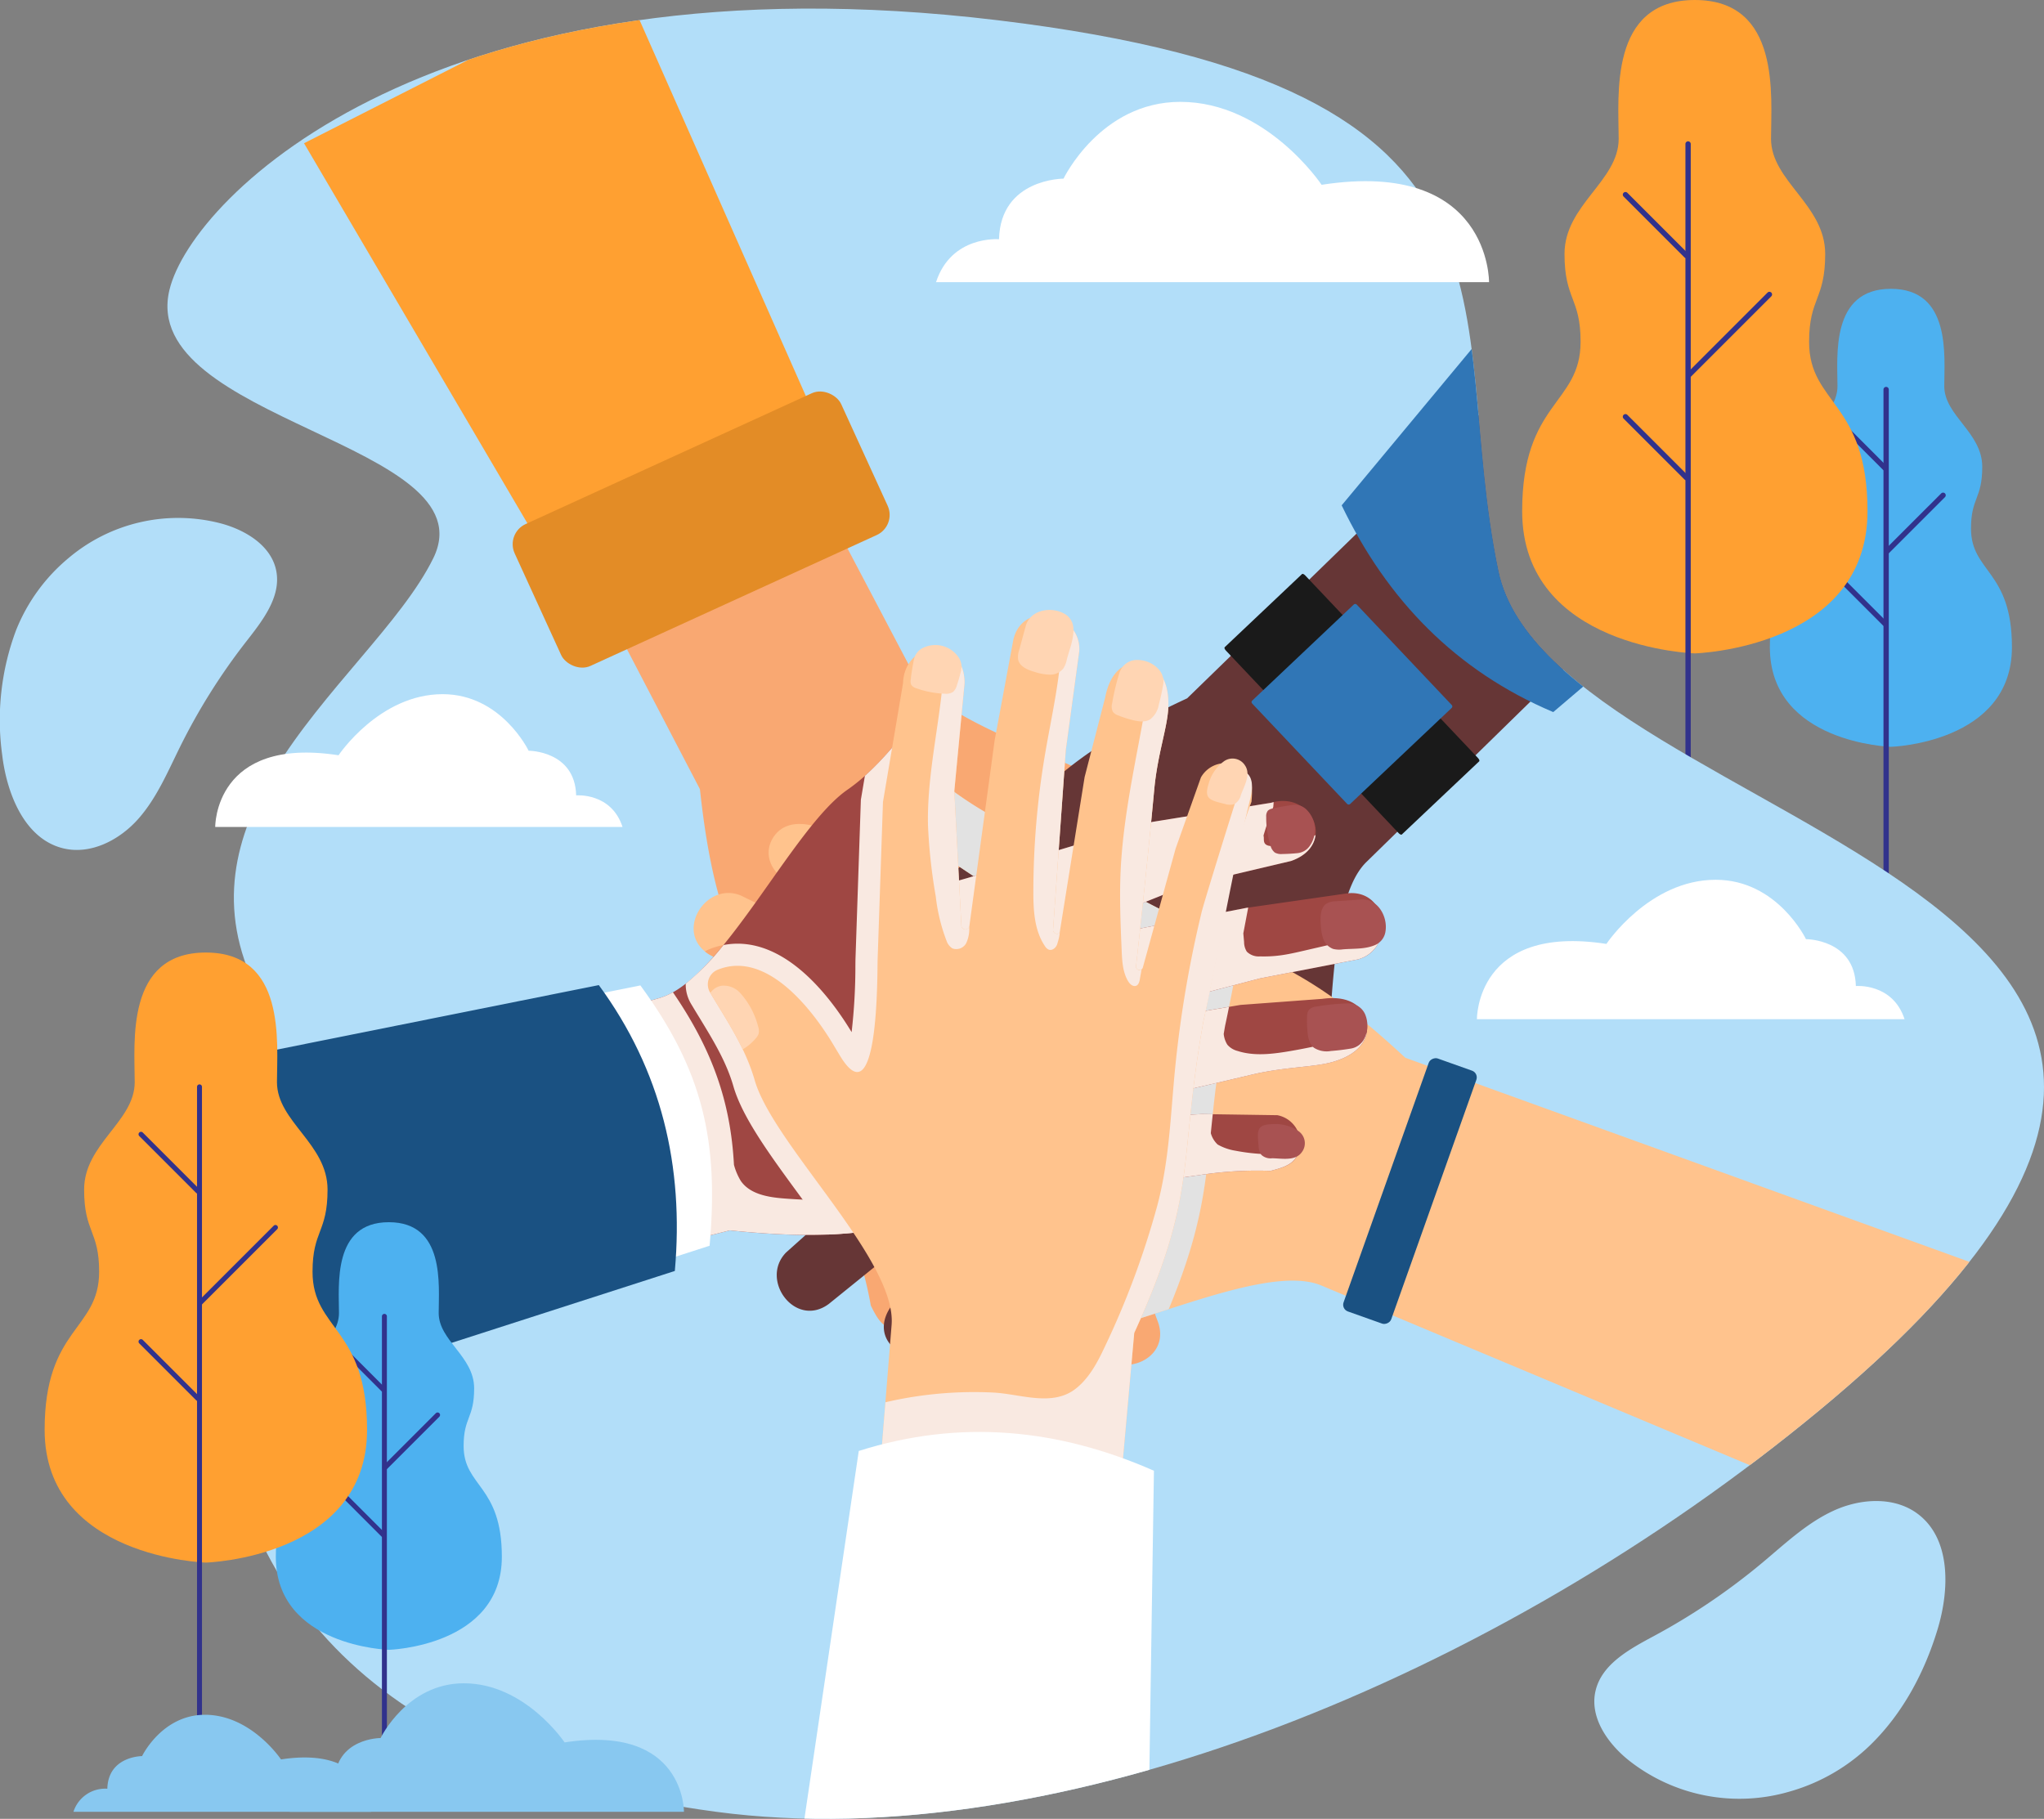 <svg xmlns="http://www.w3.org/2000/svg" xmlns:xlink="http://www.w3.org/1999/xlink" width="400" height="355.971" viewBox="0 0 400 355.971">
  <rect x="0" y="0" width="400" height="355.971" fill="#808080" stroke="none"/>
  <defs>
    <clipPath id="clip-path">
      <path id="Trazado_717977" data-name="Trazado 717977" d="M372.731,159.336c-10.762-51.406,11.31-94.668-98.014-107.828s-157.608,34.2-162.077,52.78c-6.169,25.65,62.678,29.99,51.636,52.505-6.107,12.454-21.595,25.945-31.123,41.637-7.7,12.678-11.5,26.8-3.329,42.966,4.246,8.4-55.027,141.429,89.807,160.745,66.945,8.928,153.024-26.5,215.947-78.619,123.668-102.438-52.084-112.781-62.847-164.187Z" transform="translate(-112.248 -49.231)" fill="none"/>
    </clipPath>
  </defs>
  <g id="Layer_1" transform="translate(-83.775 -47.769)">
    <g id="_187700000" data-name=" 187700000" transform="translate(83.775 47.769)">
      <g id="Grupo_1015412" data-name="Grupo 1015412">
        <g id="Grupo_1015398" data-name="Grupo 1015398" transform="translate(297.885)">
          <g id="Grupo_1015396" data-name="Grupo 1015396" transform="translate(48.462 56.524)">
            <path id="_186327680" data-name=" 186327680" d="M392.751,143.795c0-6.095-2.207-5.748-2.207-12.076,0-6.733,7.432-9.985,7.432-15.79s-1.395-19.042,10.45-19.042,10.449,13.236,10.449,19.042,7.431,9.057,7.431,15.79c0,6.328-2.2,5.982-2.2,12.076,0,8.592,8.011,8.186,8.011,23.222,0,18.81-23.686,19.506-23.686,19.506s-23.688-.7-23.688-19.506C384.738,151.98,392.751,152.387,392.751,143.795Z" transform="translate(-384.738 -96.886)" fill="#4db1f0"/>
            <path id="_186380968" data-name=" 186380968" d="M404.583,217.565a.52.52,0,0,0,.52-.52V114.107a.52.52,0,1,0-1.039,0V217.045a.52.52,0,0,0,.52.52Z" transform="translate(-381.824 -94.368)" fill="#31328c"/>
            <path id="_186381040" data-name=" 186381040" d="M405.475,129.04a.518.518,0,0,0,.367-.885l-8.359-8.362a.519.519,0,0,0-.734.733l8.359,8.363a.52.52,0,0,0,.367.151Z" transform="translate(-382.95 -93.455)" fill="#31328c"/>
            <path id="_186381112" data-name=" 186381112" d="M405.475,155.514a.518.518,0,0,0,.367-.885l-8.359-8.362a.52.52,0,0,0-.734.735l8.359,8.361a.52.52,0,0,0,.367.151Z" transform="translate(-382.95 -89.462)" fill="#31328c"/>
            <path id="_186381184" data-name=" 186381184" d="M404.683,143.614a.506.506,0,0,0,.366-.151l11.032-11.03a.519.519,0,0,0-.734-.734l-11.032,11.03a.518.518,0,0,0,0,.734.511.511,0,0,0,.367.151Z" transform="translate(-381.809 -91.659)" fill="#31328c"/>
          </g>
          <g id="Grupo_1015397" data-name="Grupo 1015397">
            <path id="_186381256" data-name=" 186381256" d="M354.055,114.687c0-8.7-3.147-8.2-3.147-17.226,0-9.607,10.6-14.245,10.6-22.527s-1.987-27.165,14.907-27.165,14.906,18.883,14.906,27.165,10.6,12.92,10.6,22.527c0,9.027-3.149,8.531-3.149,17.226,0,12.258,11.43,11.678,11.43,33.128,0,26.834-33.79,27.83-33.79,27.83s-33.791-1-33.791-27.83c0-21.45,11.43-20.87,11.429-33.128Z" transform="translate(-342.626 -47.769)" fill="#ffa031"/>
            <path id="_186381328" data-name=" 186381328" d="M370.905,219.677a.52.52,0,0,0,.519-.519V72.306a.52.52,0,0,0-1.039,0V219.158a.52.52,0,0,0,.52.519Z" transform="translate(-338.44 -44.147)" fill="#31328c"/>
            <path id="_186381400" data-name=" 186381400" d="M372.182,93.388a.52.52,0,0,0,.367-.886L360.622,80.575a.519.519,0,0,0-.734.734l11.925,11.926A.516.516,0,0,0,372.182,93.388Z" transform="translate(-340.046 -42.845)" fill="#31328c"/>
            <path id="_186381472" data-name=" 186381472" d="M372.182,131.155a.52.52,0,0,0,.367-.887l-11.927-11.926a.519.519,0,0,0-.734.734L371.813,131a.515.515,0,0,0,.369.152Z" transform="translate(-340.046 -37.15)" fill="#31328c"/>
            <path id="_186381496" data-name=" 186381496" d="M371.049,114.181a.516.516,0,0,0,.367-.152l15.736-15.736a.519.519,0,1,0-.733-.734L370.682,113.3a.52.52,0,0,0,0,.734.514.514,0,0,0,.367.152Z" transform="translate(-338.418 -40.284)" fill="#31328c"/>
          </g>
        </g>
        <path id="_184523544" data-name=" 184523544" d="M372.731,159.336c-10.762-51.406,11.31-94.668-98.014-107.828s-157.608,34.2-162.077,52.78c-6.169,25.65,62.678,29.99,51.636,52.505-6.107,12.454-21.595,25.945-31.123,41.637-7.7,12.678-11.5,26.8-3.329,42.966,4.246,8.4-55.027,141.429,89.807,160.745,66.945,8.928,153.024-26.5,215.947-78.619,123.668-102.438-52.084-112.781-62.847-164.187Z" transform="translate(-79.481 -47.549)" fill="#b2def9"/>
        <g id="Grupo_1015408" data-name="Grupo 1015408" transform="translate(32.767 1.682)">
          <g id="Grupo_1015407" data-name="Grupo 1015407" clip-path="url(#clip-path)">
            <g id="Grupo_1015406" data-name="Grupo 1015406" transform="translate(-19.177 -5.296)">
              <g id="Grupo_1015405" data-name="Grupo 1015405">
                <g id="Grupo_1015404" data-name="Grupo 1015404">
                  <g id="Grupo_1015399" data-name="Grupo 1015399" transform="translate(45.902)">
                    <path id="_1845237601" data-name=" 1845237601" d="M211.165,99.019l38.471,73.1c5.942,11.289,37.926,18.454,47.512,27.447h0c4.841,4.542,10.523,7.169,16.291,10.292a3.092,3.092,0,0,1,.99,4.592c-6.232,8.193-19.837,2.781-26.844-.978l-2.288-1.228c-13.2-7.082,2.215,17.973,3.337,20.065l14.795,26.9,8.515,21.986c4.061,7.382-5.382,14.352-10.327,6.209l-9.09-19.21-14.663-21.94a.789.789,0,0,0-1.382.746l14.34,33.767,6.92,18.781c2.477,7.741-8.831,11.36-12.235,4.657l-7.627-17.963-15.849-31.5c-.338-.672-1.646-.434-1.306.42L272,283.58l4.5,15.41c2.15,5.923-.555,8.68-2.793,9.5-3.776,1.39-6.79-1.113-8.782-4.792-1.916-3.539-2.854-8.923-5.892-15.3-6.249-13.108-13.278-28.567-14.555-31.383a.687.687,0,0,0-1.334.328l6.393,23.291,2.868,14.506a5.5,5.5,0,0,1-5.909,5.615h0c-2.554-.191-3.588-1.711-5.028-4.648a73.467,73.467,0,0,0-3.343-12.457c-3.932-10.646-9.152-25.043-10.548-29.284-10.067-26.711-16.294-29.223-19.551-59.326L169.3,120.768a7.444,7.444,0,0,1,1.58-9.792h0c5.006-4.061,34.209-23.66,40.284-11.957Z" transform="translate(-130.547 -36.982)" fill="#f9a872"/>
                    <path id="_184523784" data-name=" 184523784" d="M240.1,140.265c-13.784,15.475-31.24,23.721-51.619,26.211l-53.007-90.2L197.8,44.629Z" transform="translate(-135.471 -44.629)" fill="#ffa031"/>
                    <rect id="_185133000" data-name=" 185133000" width="70.258" height="30.522" rx="4.331" transform="translate(39.428 107.983) rotate(-24.57)" fill="#e38c26"/>
                  </g>
                  <g id="Grupo_1015400" data-name="Grupo 1015400" transform="translate(130.793 48.721)">
                    <path id="_184523664" data-name=" 184523664" d="M400.123,141.327,332.246,207.72c-9.12,8.921-5.29,41.844-10.727,53.811h0c-2.746,6.044-3.409,12.268-4.511,18.734a3.092,3.092,0,0,1-4.03,2.412c-9.761-3.268-9.008-17.891-7.7-25.734l.428-2.561c2.466-14.772-16.309,7.873-17.931,9.607L267.061,286.64l-18.084,15.126c-5.687,6.219-15.321-.484-9.2-7.784L255.05,279.2l16.066-20.935a.788.788,0,0,0-1.151-1.068L242.6,281.626l-15.562,12.586c-6.537,4.833-13.6-4.713-8.341-10.089l14.559-12.995L258,246c.528-.536-.119-1.7-.818-1.1l-23.293,19.816-13.148,9.211c-4.92,3.939-8.4,2.264-9.9.409-2.528-3.128-1.128-6.787,1.717-9.855,2.735-2.951,7.533-5.57,12.593-10.5,10.406-10.128,22.787-21.751,25.044-23.866a.687.687,0,0,0-.74-1.158l-20,13.538-12.816,7.375a5.5,5.5,0,0,1-7.216-3.792h0c-.64-2.479.467-3.947,2.786-6.255a73.5,73.5,0,0,0,10.723-7.168c8.819-7.144,20.774-16.713,24.342-19.4,22.062-18.116,22.439-24.819,49.9-37.576l68.91-67.012a7.444,7.444,0,0,1,9.781-1.649h0c5.455,3.435,33.4,24.793,24.266,34.306Z" transform="translate(-209.238 -84.115)" fill="#663636"/>
                    <path id="_184523688" data-name=" 184523688" d="M353.329,181.223c-19.083-8.082-32.5-21.962-41.4-40.461l44.733-53.8,50,48.858-53.327,45.4Z" transform="translate(-193.753 -86.966)" fill="#3076b6"/>
                    <path id="_184523568" data-name=" 184523568" d="M292.031,159.731l15.15-14.334c.1-.1.382.023.618.273l33.817,35.742c.236.25.343.533.238.632L326.7,196.377c-.1.1-.381-.023-.618-.274l-33.816-35.74C292.034,160.113,291.927,159.83,292.031,159.731Z" transform="translate(-196.759 -78.16)" fill="#1a1a1a"/>
                    <rect id="_185669112" data-name=" 185669112" width="28.172" height="27.872" rx="0.39" transform="translate(100.376 92.284) rotate(-43.416)" fill="#3076b6"/>
                  </g>
                  <path id="_184523472" data-name=" 184523472" d="M455.894,334.59,324.62,279.525c-11.763-4.935-40.746,10.89-53.88,10.372h0c-6.633-.262-12.646,1.473-19.051,2.891a3.091,3.091,0,0,1-3.754-2.822c-.656-10.272,13.17-15.094,20.927-16.84l2.533-.57c14.609-3.29-13.445-12.133-15.664-12.98L226.937,248.94,206.1,237.9c-7.9-2.92-5.332-14.37,3.739-11.455l19.45,8.564,25.45,6.98a.789.789,0,0,0,.556-1.47l-32.95-16.127L204.82,214.73c-6.942-4.229-.765-14.368,6.2-11.532l17.528,8.58,32.61,13.43c.7.287,1.526-.75.711-1.174l-27.139-14.094-13.493-8.7c-5.5-3.069-5.265-6.923-4.113-9.012,1.943-3.523,5.86-3.605,9.775-2.129,3.765,1.419,8,4.875,14.471,7.7,13.306,5.813,28.742,12.894,31.551,14.186a.687.687,0,0,0,.793-1.122L253.627,197.45l-11.667-9.086a5.5,5.5,0,0,1,.789-8.112h0c2.054-1.528,3.831-1.058,6.844.219a73.4,73.4,0,0,0,10.684,7.227c9.944,5.47,23.317,12.93,27.148,15.223,25.1,13.593,31.452,11.415,53.627,32.03l131.463,47.565a7.442,7.442,0,0,1,5.218,8.435h0c-1.122,6.348-9.584,48.505-21.84,43.638Z" transform="translate(-79.628 -24.322)" fill="#ffc38d"/>
                  <g id="Grupo_1015401" data-name="Grupo 1015401" transform="translate(123.493 154.973)">
                    <path id="Trazado_717960" data-name="Trazado 717960" d="M204.526,209.336a7.6,7.6,0,0,0-.879.433,7.558,7.558,0,0,0,.833.595l17.529,9.662,9.928,4.859c-4.078-6.565-11.956-16.629-21.913-16.629A14.633,14.633,0,0,0,204.526,209.336Z" transform="translate(-202.782 -174.927)" fill="#f9a872"/>
                    <path id="Trazado_717961" data-name="Trazado 717961" d="M287.2,202.921c-3.831-2.292-17.2-9.753-27.148-15.224a73.34,73.34,0,0,1-10.684-7.226c-3.013-1.276-4.79-1.747-6.844-.219a5.5,5.5,0,0,0-.789,8.112L253.4,197.45l20.084,13.415a.687.687,0,0,1-.793,1.122c-2.809-1.292-18.246-8.373-31.551-14.186a65.584,65.584,0,0,1-7.183-3.75l-.516,15.208,1.059.682,27.139,14.094c.815.423-.016,1.46-.711,1.174l-27.641-11.384-.053,1.546c-.01.239-.018.723-.025,1.394a118.063,118.063,0,0,1-.684,12.72l22.548,11.036a.789.789,0,0,1-.556,1.47l-25.45-6.98-19.45-8.564c-3-.966-5.288-.351-6.722,1a58.367,58.367,0,0,1,6.127,12.119l17.689,9.373L255.5,259.577c2.219.847,30.273,9.69,15.664,12.98l-2.533.57c-7.758,1.746-21.583,6.568-20.927,16.84a3.091,3.091,0,0,0,3.754,2.822c6.405-1.418,12.418-3.153,19.051-2.891,5.84.23,14.815-2.77,24.016-5.741,6.259-15.1,7.118-23.438,8.233-34.453.581-5.742,1.239-12.249,2.8-21.025.57-2.576,1.75-8.57,3.06-15.414C302.833,210.66,296.233,207.812,287.2,202.921Z" transform="translate(-202.895 -179.295)" fill="#e2e2e2" style="mix-blend-mode: multiply;isolation: isolate"/>
                  </g>
                  <g id="Grupo_1015402" data-name="Grupo 1015402" transform="translate(0 143.314)">
                    <path id="_184523856" data-name=" 184523856" d="M188.427,227.488l9.458-2.7c12.268-3.5,25.953-33.247,36.746-40.749h0c5.451-3.788,9.2-8.8,13.46-13.789a3.093,3.093,0,0,1,4.7-.012c6.715,7.8-1.413,19.982-6.551,26.051l-1.678,1.982c-9.675,11.43,18.041,1.58,20.321.918l29.388-8.865,23.277-3.746c8.067-2.433,12.915,8.255,3.921,11.394l-20.683,4.887-24.514,9.769a.788.788,0,0,0,.442,1.506l36.013-6.988,19.811-2.854c8.088-.809,9.27,11.005,2.006,12.937l-19.158,3.717-34.115,8.935c-.728.191-.768,1.519.138,1.365l30.152-5.108,16.011-1.188c6.241-.869,8.374,2.351,8.713,4.712.573,3.982-2.5,6.409-6.517,7.59-3.86,1.137-9.322.932-16.189,2.576-14.121,3.379-30.707,7.031-33.728,7.694a.687.687,0,0,0,.043,1.373L304,247.5l14.787.219a5.5,5.5,0,0,1,4.259,6.95h0c-.718,2.457-2.42,3.152-5.594,3.95a73.506,73.506,0,0,0-12.881.672c-11.232,1.627-26.4,3.733-30.839,4.214-28.223,4.28-31.977,9.845-62.1,6.759l-10.662,2.7a7.444,7.444,0,0,1-9.248-3.587h0c-2.929-5.742-16.011-38.387-3.3-41.89Z" transform="translate(-82.406 -169.163)" fill="#9f4743"/>
                    <path id="Trazado_717962" data-name="Trazado 717962" d="M257.084,253.887a107.689,107.689,0,0,1-34.895,2.986c-3.132-.246-6.649-.856-8.417-3.455a12.072,12.072,0,0,1-1.323-3.128c-.657-12.224-4.171-22.435-11.949-33.773a12.405,12.405,0,0,1-2.615,1.128l-9.458,2.7h0c-12.713,3.5.368,36.148,3.3,41.89a7.444,7.444,0,0,0,9.248,3.587l8.251-2.093h0l2.411-.611c27.237,2.791,32.917-1.493,54.627-5.5q.072-.665.125-1.327a4.16,4.16,0,0,1,.407-1.793Z" transform="translate(-82.407 -162.022)" fill="#f9e9e1" style="mix-blend-mode: multiply;isolation: isolate"/>
                    <path id="Trazado_717963" data-name="Trazado 717963" d="M278.641,229.883l28.9-7.57,5.212-1.365,19.158-3.717a6.366,6.366,0,0,0,4.7-5.234l-15.226,3.525c-1.57.364-3.143.727-4.74.932a24.361,24.361,0,0,1-3.863.186,3.3,3.3,0,0,1-2.592-.924,3.511,3.511,0,0,1-.537-1.88l-.151-1.7c.316-1.663.635-3.352.954-5.043l-.362.052-36.013,6.988a.788.788,0,0,1-.442-1.506l24.514-9.769,13.7-3.237,6.985-1.65c3.094-1.081,4.55-3.054,4.8-5.08a18.448,18.448,0,0,1-8.387,2.161c-.606.007-1.329-.085-1.6-.625-.221-.433-.064-.976-.2-1.434.873-2.979,1.661-4.974,1.672-5l.243-.606.053-.65c.008-.093.015-.192.023-.289-.173.041-.345.081-.522.134l-23.277,3.746-29.388,8.865c-2.28.662-30,10.511-20.321-.918l1.678-1.982c5.138-6.068,13.266-18.248,6.551-26.051a3.093,3.093,0,0,0-4.7.012c-3.3,3.866-6.3,7.735-10.014,11.045l-.791,4.683L233.613,216.9c-.01.239-.018.723-.025,1.394a113.934,113.934,0,0,1-.739,13.171c-3.943-6.524-12.022-17.313-22.332-17.313a14.419,14.419,0,0,0-2.75.267,48.8,48.8,0,0,1-7.385,7.555,7.41,7.41,0,0,0,1.043,3.948q.815,1.365,1.636,2.7c2.712,4.448,5.274,8.648,6.657,13.452,1.758,6.1,7.173,13.48,12.906,21.292,1.8,2.454,3.724,5.08,5.548,7.712,14.6-.566,22.113-4.419,42.935-7.577,4.44-.481,19.607-2.587,30.839-4.214.1-.015.2-.026.3-.04h0a73.662,73.662,0,0,1,12.579-.632c3-.755,4.678-1.436,5.458-3.59a38.109,38.109,0,0,1-12.349-.358,10.291,10.291,0,0,1-3.452-1.206,4.766,4.766,0,0,1-1.343-2.23c.121-1.192.247-2.429.382-3.7l-2.147-.031-24.112,1.4a.687.687,0,0,1-.043-1.373c2.282-.5,12.309-2.709,23.163-5.215h0l.185-.043q1.821-.421,3.662-.85h0c2.259-.528,4.517-1.059,6.717-1.585,6.868-1.643,12.33-1.439,16.189-2.576,3.319-.976,5.99-2.808,6.494-5.663a117.354,117.354,0,0,1-15.293,3.632c-3.311.551-6.775.949-9.969-.081a3.893,3.893,0,0,1-1.993-1.226,4.878,4.878,0,0,1-.71-2.108c.091-.533.176-1.051.274-1.6.192-.87.457-2.141.77-3.691l-27.931,4.732C277.874,231.4,277.913,230.074,278.641,229.883Z" transform="translate(-79.781 -169.163)" fill="#f9e9e1" style="mix-blend-mode: multiply;isolation: isolate"/>
                    <path id="Trazado_717964" data-name="Trazado 717964" d="M307.516,192.82a5.5,5.5,0,0,0-.486-7.186,3.241,3.241,0,0,0-2.817-.961c-1.3.181-2.6.406-3.879.7a1.76,1.76,0,0,0-.9.4,1.706,1.706,0,0,0-.34,1.2,18.092,18.092,0,0,0,.826,5.591,2.5,2.5,0,0,0,.873,1.428,2.585,2.585,0,0,0,1.455.278c.992-.013,1.983-.071,2.971-.17A3.325,3.325,0,0,0,307.516,192.82Z" transform="translate(-64.894 -166.829)" fill="#a85252"/>
                    <path id="Trazado_717965" data-name="Trazado 717965" d="M321.05,206.946c.451-2.9-1.543-6.426-4.784-6.2l-4.874.337a4.04,4.04,0,0,0-1.784.4c-1.282.749-1.342,2.547-1.243,4.028a9.79,9.79,0,0,0,.48,2.868,3.305,3.305,0,0,0,1.951,2.037,4.869,4.869,0,0,0,1.885.087c2.036-.176,4.261.007,6.209-.8A3.41,3.41,0,0,0,321.05,206.946Z" transform="translate(-63.501 -164.402)" fill="#a85252"/>
                    <path id="Trazado_717966" data-name="Trazado 717966" d="M317.171,225.457a5.563,5.563,0,0,0,.6-3.628,5.365,5.365,0,0,0-.414-1.394,3.586,3.586,0,0,0-3.414-2.02,43.635,43.635,0,0,0-6.068.616,2.3,2.3,0,0,0-1.474.658,2.009,2.009,0,0,0-.344,1.151,20.393,20.393,0,0,0,.025,2.529c.083,1.29.252,2.868,1.308,3.724a4.649,4.649,0,0,0,3.318.634c1.317-.1,2.627-.261,3.93-.478A3.58,3.58,0,0,0,317.171,225.457Z" transform="translate(-63.85 -161.736)" fill="#a85252"/>
                    <path id="Trazado_717967" data-name="Trazado 717967" d="M297.82,243.185a3.164,3.164,0,0,0,.542,1.773,2.66,2.66,0,0,0,2.112.671c1.877.018,4.457.585,5.746-1.12a2.887,2.887,0,0,0-.562-4.173,8,8,0,0,0-5.114-1.389C297.418,239.027,297.53,240.173,297.82,243.185Z" transform="translate(-65.108 -158.64)" fill="#a85252"/>
                    <path id="_185668848" data-name=" 185668848" d="M206.248,215.356c12.262,16.707,15.36,30.5,13.547,50.946L119.29,298.678l-16.635-62.556,103.593-20.766Z" transform="translate(-94.518 -162.197)" fill="#fff"/>
                    <path id="_184523880" data-name=" 184523880" d="M199.177,215.3c12.263,16.707,16.69,35.5,14.878,55.947L113.549,303.625l-17.965-67.56L199.177,215.3Z" transform="translate(-95.584 -162.206)" fill="#1a5182"/>
                  </g>
                  <g id="Grupo_1015403" data-name="Grupo 1015403" transform="translate(124.925 122.987)">
                    <path id="_185668896" data-name=" 185668896" d="M237.666,321.715l2.441-30.428c1.021-12.715-23.154-35.252-26.793-47.882h0c-1.838-6.379-5.377-11.541-8.737-17.174a3.092,3.092,0,0,1,1.5-4.452c9.546-3.854,18.47,7.755,22.567,14.568l1.338,2.226c7.718,12.833,7.288-16.578,7.394-18.95l1.04-30.678,3.927-23.247c.285-8.422,11.964-9.582,12.05-.055L252.378,186.8l1.381,26.353a.789.789,0,0,0,1.57.066l4.944-36.35,3.658-19.679c1.831-7.92,13.4-5.247,12.9,2.254L274.2,178.779,271.7,213.958c-.053.75,1.192,1.214,1.337.306l4.843-30.2,4.015-15.544c1.182-6.189,4.915-7.175,7.26-6.739,3.955.737,5.266,4.428,5.1,8.609-.165,4.021-2.112,9.127-2.76,16.16-1.334,14.459-3.2,31.339-3.542,34.412a.687.687,0,0,0,1.314.4l6.417-23.283,4.954-13.933a5.5,5.5,0,0,1,7.949-1.8h0c2.1,1.47,2.21,3.305,1.945,6.565a73.485,73.485,0,0,0-3.5,12.416c-2.065,11.159-4.94,26.2-5.911,30.558-5.008,28.1-.943,33.447-13.537,60.981l-2.824,31.566a7.443,7.443,0,0,1-6.365,7.607h0c-6.38.931-41.5,2.84-40.733-10.325Z" transform="translate(-204.139 -151.366)" fill="#ffc38d"/>
                    <path id="Trazado_717968" data-name="Trazado 717968" d="M304.911,179.086c-.131-.07-7.947,25.008-8.517,27.361a224.048,224.048,0,0,0-5.126,29.9c-.962,9.409-1.125,18.386-3.564,27.585a165,165,0,0,1-10.372,27.836c-1.392,2.96-3,5.947-5.568,7.969-4.6,3.617-10.841,1.037-16.134.77a76.7,76.7,0,0,0-21.13,1.9l-1.226,15.283c-.764,13.164,34.352,11.256,40.733,10.325a7.443,7.443,0,0,0,6.365-7.607l1.27-14.2,1.554-17.368c12.594-27.534,8.529-32.877,13.537-60.981,3.235-14.535,5.622-29.151,9.18-43.615C306.365,182.4,306.581,179.981,304.911,179.086Z" transform="translate(-199.748 -147.34)" fill="#f9e9e1" style="mix-blend-mode: multiply;isolation: isolate"/>
                    <path id="Trazado_717969" data-name="Trazado 717969" d="M277.4,223.6c.484-.2.634-.8.723-1.32.108-.631.223-1.261.333-1.892a.683.683,0,0,1-1.07-.733c.343-3.074,2.208-19.954,3.541-34.412.649-7.033,2.6-12.139,2.761-16.16.139-3.451-.733-6.564-3.266-7.961-1.756,13.407-5.459,26.574-6.072,40.083-.234,5.162-.014,10.333.207,15.5.089,2.068.2,4.233,1.264,6.012C276.156,223.275,276.788,223.848,277.4,223.6Z" transform="translate(-193.567 -150.05)" fill="#f9e9e1" style="mix-blend-mode: multiply;isolation: isolate"/>
                    <path id="Trazado_717970" data-name="Trazado 717970" d="M262.462,217.709c.765.329,1.608-.453,1.764-1.272a9.581,9.581,0,0,0,.467-2.294c-.145.908-1.39.444-1.337-.306l2.491-35.179,2.631-19.337a6.365,6.365,0,0,0-3.454-6.136c.427,8.888-1.793,17.715-3.276,26.519a161.713,161.713,0,0,0-2.25,26.589c-.007,3.707.183,7.637,2.246,10.715A1.791,1.791,0,0,0,262.462,217.709Z" transform="translate(-195.791 -151.246)" fill="#f9e9e1" style="mix-blend-mode: multiply;isolation: isolate"/>
                    <path id="Trazado_717971" data-name="Trazado 717971" d="M241.584,192.632a107.369,107.369,0,0,0,1.521,13.911,34.965,34.965,0,0,0,2.1,8.664,2.913,2.913,0,0,0,1.124,1.49,2.185,2.185,0,0,0,2.754-1.059,6.443,6.443,0,0,0,.559-3.181.783.783,0,0,1-1.529-.2l-1.381-26.353,2.013-21.157c-.033-3.665-1.784-5.742-3.939-6.439C244.752,169.758,241.329,181.134,241.584,192.632Z" transform="translate(-198.495 -150.473)" fill="#f9e9e1" style="mix-blend-mode: multiply;isolation: isolate"/>
                    <path id="Trazado_717972" data-name="Trazado 717972" d="M214.012,224.823a2.547,2.547,0,0,0-.092-1.427,15.49,15.49,0,0,0-3.578-6.639,4.382,4.382,0,0,0-3.563-1.344,3.343,3.343,0,0,0-2.212,1.409c2.222,3.719,4.505,7.244,6.332,11.047a9.857,9.857,0,0,0,2.558-2.154A2.583,2.583,0,0,0,214.012,224.823Z" transform="translate(-204.075 -141.867)" fill="#ffd5b3"/>
                    <path id="Trazado_717973" data-name="Trazado 717973" d="M248.042,159.911A5.5,5.5,0,0,0,241.1,158a3.237,3.237,0,0,0-1.834,2.343c-.258,1.289-.472,2.587-.617,3.893a1.755,1.755,0,0,0,.081.977,1.707,1.707,0,0,0,1.023.715,18.072,18.072,0,0,0,5.551,1.062,2.5,2.5,0,0,0,1.635-.354,2.578,2.578,0,0,0,.742-1.281c.315-.941.586-1.9.818-2.862A3.328,3.328,0,0,0,248.042,159.911Z" transform="translate(-198.94 -150.597)" fill="#ffd5b3"/>
                    <path id="Trazado_717974" data-name="Trazado 717974" d="M265.836,152.171c-2.594-1.383-6.577-.659-7.432,2.474q-.644,2.356-1.287,4.713a4.032,4.032,0,0,0-.207,1.817c.284,1.457,1.963,2.1,3.394,2.5a9.751,9.751,0,0,0,2.865.49,3.3,3.3,0,0,0,2.566-1.171,4.847,4.847,0,0,0,.7-1.75c.5-1.981,1.411-4.022,1.291-6.125A3.4,3.4,0,0,0,265.836,152.171Z" transform="translate(-196.188 -151.5)" fill="#ffd5b3"/>
                    <path id="Trazado_717975" data-name="Trazado 717975" d="M282.033,161.854a5.559,5.559,0,0,0-3.23-1.76,5.4,5.4,0,0,0-1.452-.067,3.584,3.584,0,0,0-3.03,2.559,43.355,43.355,0,0,0-1.418,5.932,2.3,2.3,0,0,0,.136,1.609,2.006,2.006,0,0,0,.974.7,20.361,20.361,0,0,0,2.4.809c1.246.348,2.792.707,3.948-.009a4.65,4.65,0,0,0,1.691-2.923c.341-1.276.619-2.567.844-3.869A3.577,3.577,0,0,0,282.033,161.854Z" transform="translate(-193.782 -150.217)" fill="#ffd5b3"/>
                    <path id="Trazado_717976" data-name="Trazado 717976" d="M292.465,185.641a3.153,3.153,0,0,0,1.853.07,2.656,2.656,0,0,0,1.329-1.772c.634-1.765,2.018-4.016.834-5.793a2.886,2.886,0,0,0-4.124-.845,7.989,7.989,0,0,0-3,4.372C288.407,184.65,289.525,184.922,292.465,185.641Z" transform="translate(-191.338 -147.688)" fill="#ffd5b3"/>
                    <path id="_183740848" data-name=" 183740848" d="M231.562,295.016c19.759-6.249,38.976-4.41,57.762,3.874l-1.389,91.349-69.751-4.677,13.378-90.546Z" transform="translate(-202.021 -130.419)" fill="#fff"/>
                  </g>
                  <rect id="_185668968" data-name=" 185668968" width="52.537" height="9.895" rx="1.392" transform="translate(248.874 259.815) rotate(-70.434)" fill="#1a5182"/>
                </g>
              </g>
            </g>
          </g>
        </g>
        <path id="Trazado_717978" data-name="Trazado 717978" d="M372.731,159.336c-10.762-51.406,11.31-94.668-98.014-107.828s-157.608,34.2-162.077,52.78c-6.169,25.65,62.678,29.99,51.636,52.505-6.107,12.454-21.595,25.945-31.123,41.637-7.7,12.678-11.5,26.8-3.329,42.966,4.246,8.4-55.027,141.429,89.807,160.745,66.945,8.928,153.024-26.5,215.947-78.619,123.668-102.438-52.084-112.781-62.847-164.187Z" transform="translate(-79.481 -47.549)" fill="none"/>
        <path id="_378593200" data-name=" 378593200" d="M97.142,143.748a33.2,33.2,0,0,1,29.723-6.856c4.92,1.284,10.045,4.374,10.982,9.371.948,5.065-2.7,9.7-5.871,13.762a120.5,120.5,0,0,0-12.95,20.6c-2.426,4.9-4.574,10.049-8.2,14.141s-9.183,7-14.515,5.789c-7.6-1.724-11.166-10.515-12.1-18.254a50.06,50.06,0,0,1,2.716-24.486A35.388,35.388,0,0,1,97.142,143.748Z" transform="translate(-83.775 -34.489)" fill="#b2def9"/>
        <path id="_378593200-2" data-name=" 378593200" d="M393.254,359.862a34.928,34.928,0,0,1-31.525-5.992c-4.192-3.321-7.817-8.468-6.6-13.676,1.231-5.279,6.71-8.194,11.484-10.763a126.8,126.8,0,0,0,21.2-14.35c4.412-3.689,8.662-7.738,13.888-10.141s11.807-2.847,16.429.577c6.589,4.882,6.3,14.856,3.916,22.7-2.535,8.354-6.761,16.31-12.989,22.426A37.241,37.241,0,0,1,393.254,359.862Z" transform="translate(-42.891 -9.274)" fill="#b2def9"/>
        <g id="Grupo_1015411" data-name="Grupo 1015411" transform="translate(8.73 186.423)">
          <g id="Grupo_1015409" data-name="Grupo 1015409" transform="translate(45.248 52.776)">
            <path id="_187700144" data-name=" 187700144" d="M138.161,299.42c0-5.691-2.061-5.367-2.061-11.274,0-6.288,6.939-9.324,6.939-14.744s-1.3-17.779,9.758-17.779,9.756,12.358,9.756,17.779,6.938,8.456,6.938,14.744c0,5.907-2.06,5.584-2.06,11.274,0,8.022,7.48,7.642,7.48,21.682,0,17.562-22.115,18.214-22.115,18.214s-22.117-.651-22.117-18.214C130.68,307.063,138.161,307.443,138.161,299.42Z" transform="translate(-130.68 -255.623)" fill="#4db1f0"/>
            <path id="_187700168" data-name=" 187700168" d="M149.209,368.3a.484.484,0,0,0,.484-.484V271.7a.485.485,0,1,0-.97,0v96.112a.485.485,0,0,0,.486.484Z" transform="translate(-127.959 -253.272)" fill="#31328c"/>
            <path id="_187700192" data-name=" 187700192" d="M150.042,285.644a.483.483,0,0,0,.343-.826l-7.8-7.806a.485.485,0,1,0-.686.685l7.8,7.807a.487.487,0,0,0,.343.14Z" transform="translate(-129.01 -252.419)" fill="#31328c"/>
            <path id="_187700216" data-name=" 187700216" d="M150.042,310.363a.483.483,0,0,0,.343-.826l-7.8-7.807a.485.485,0,0,0-.686.687l7.8,7.806A.487.487,0,0,0,150.042,310.363Z" transform="translate(-129.01 -248.692)" fill="#31328c"/>
            <path id="_187700240" data-name=" 187700240" d="M149.3,299.253a.48.48,0,0,0,.343-.14l10.3-10.3a.485.485,0,1,0-.686-.686l-10.3,10.3a.484.484,0,0,0,.343.826Z" transform="translate(-127.945 -250.743)" fill="#31328c"/>
          </g>
          <g id="Grupo_1015410" data-name="Grupo 1015410">
            <path id="_187700288" data-name=" 187700288" d="M102.032,272.243c0-8.119-2.939-7.655-2.939-16.084,0-8.97,9.9-13.3,9.9-21.033s-1.855-25.364,13.92-25.364,13.918,17.631,13.918,25.364,9.9,12.063,9.9,21.033c0,8.428-2.939,7.966-2.939,16.084,0,11.446,10.671,10.9,10.671,30.931,0,25.055-31.549,25.984-31.549,25.984s-31.55-.929-31.55-25.984C91.361,283.148,102.032,283.689,102.032,272.243Z" transform="translate(-91.361 -209.763)" fill="#ffa031"/>
            <path id="_187700312" data-name=" 187700312" d="M117.765,370.269a.485.485,0,0,0,.484-.484V232.671a.484.484,0,0,0-.969,0V369.784A.485.485,0,0,0,117.765,370.269Z" transform="translate(-87.453 -206.381)" fill="#31328c"/>
            <path id="_187700336" data-name=" 187700336" d="M118.956,252.357a.491.491,0,0,0,.343-.143.485.485,0,0,0,0-.685l-11.136-11.136a.485.485,0,0,0-.686.686l11.135,11.135A.485.485,0,0,0,118.956,252.357Z" transform="translate(-88.952 -205.165)" fill="#31328c"/>
            <path id="_187700360" data-name=" 187700360" d="M118.956,287.62a.486.486,0,0,0,.343-.83l-11.136-11.134a.485.485,0,0,0-.686.686l11.135,11.135A.481.481,0,0,0,118.956,287.62Z" transform="translate(-88.952 -199.848)" fill="#31328c"/>
            <path id="_187700384" data-name=" 187700384" d="M117.9,271.771a.483.483,0,0,0,.343-.142l14.693-14.693a.485.485,0,1,0-.686-.685l-14.693,14.693a.485.485,0,0,0,0,.685A.478.478,0,0,0,117.9,271.771Z" transform="translate(-87.432 -202.774)" fill="#31328c"/>
          </g>
        </g>
        <path id="_186382408" data-name=" 186382408" d="M154.518,358.385s.162-13-17.636-10.254c0,0-5.824-8.737-14.886-8.736-8.413,0-12.3,8.089-12.3,8.089s-6.634-.017-6.8,6.383a6.522,6.522,0,0,0-6.634,4.517Z" transform="translate(-81.891 -3.792)" fill="#88c8f0"/>
        <path id="_186382624" data-name=" 186382624" d="M210.192,359.193s.214-17.225-23.36-13.582c0,0-7.715-11.572-19.717-11.571-11.144,0-16.288,10.714-16.288,10.714s-8.785-.022-9,8.456c0,0-6.645-.58-8.786,5.983Z" transform="translate(-76.346 -4.6)" fill="#88c8f0"/>
        <path id="_382362040" data-name=" 382362040" d="M351.169,100.377s.3-24.162-32.767-19.053c0,0-10.822-16.233-27.657-16.232-15.632,0-22.847,15.029-22.847,15.029s-12.325-.03-12.625,11.861c0,0-9.32-.812-12.326,8.394Z" transform="translate(-59.772 -45.157)" fill="#fff"/>
        <path id="_382362040-2" data-name=" 382362040" d="M120.374,191.811s-.222-17.8,24.135-14.032c0,0,7.97-11.957,20.369-11.956,11.514,0,16.828,11.07,16.828,11.07s9.077-.022,9.3,8.736c0,0,6.865-.6,9.077,6.182Z" transform="translate(-78.256 -29.966)" fill="#fff"/>
        <path id="_186881608" data-name=" 186881608" d="M334.927,224.673s-.234-18.684,25.338-14.733c0,0,8.369-12.554,21.388-12.552,12.088,0,17.668,11.622,17.668,11.622s9.53-.024,9.763,9.172c0,0,7.206-.628,9.531,6.491Z" transform="translate(-45.902 -25.206)" fill="#fff"/>
      </g>
    </g>
  </g>
</svg>
